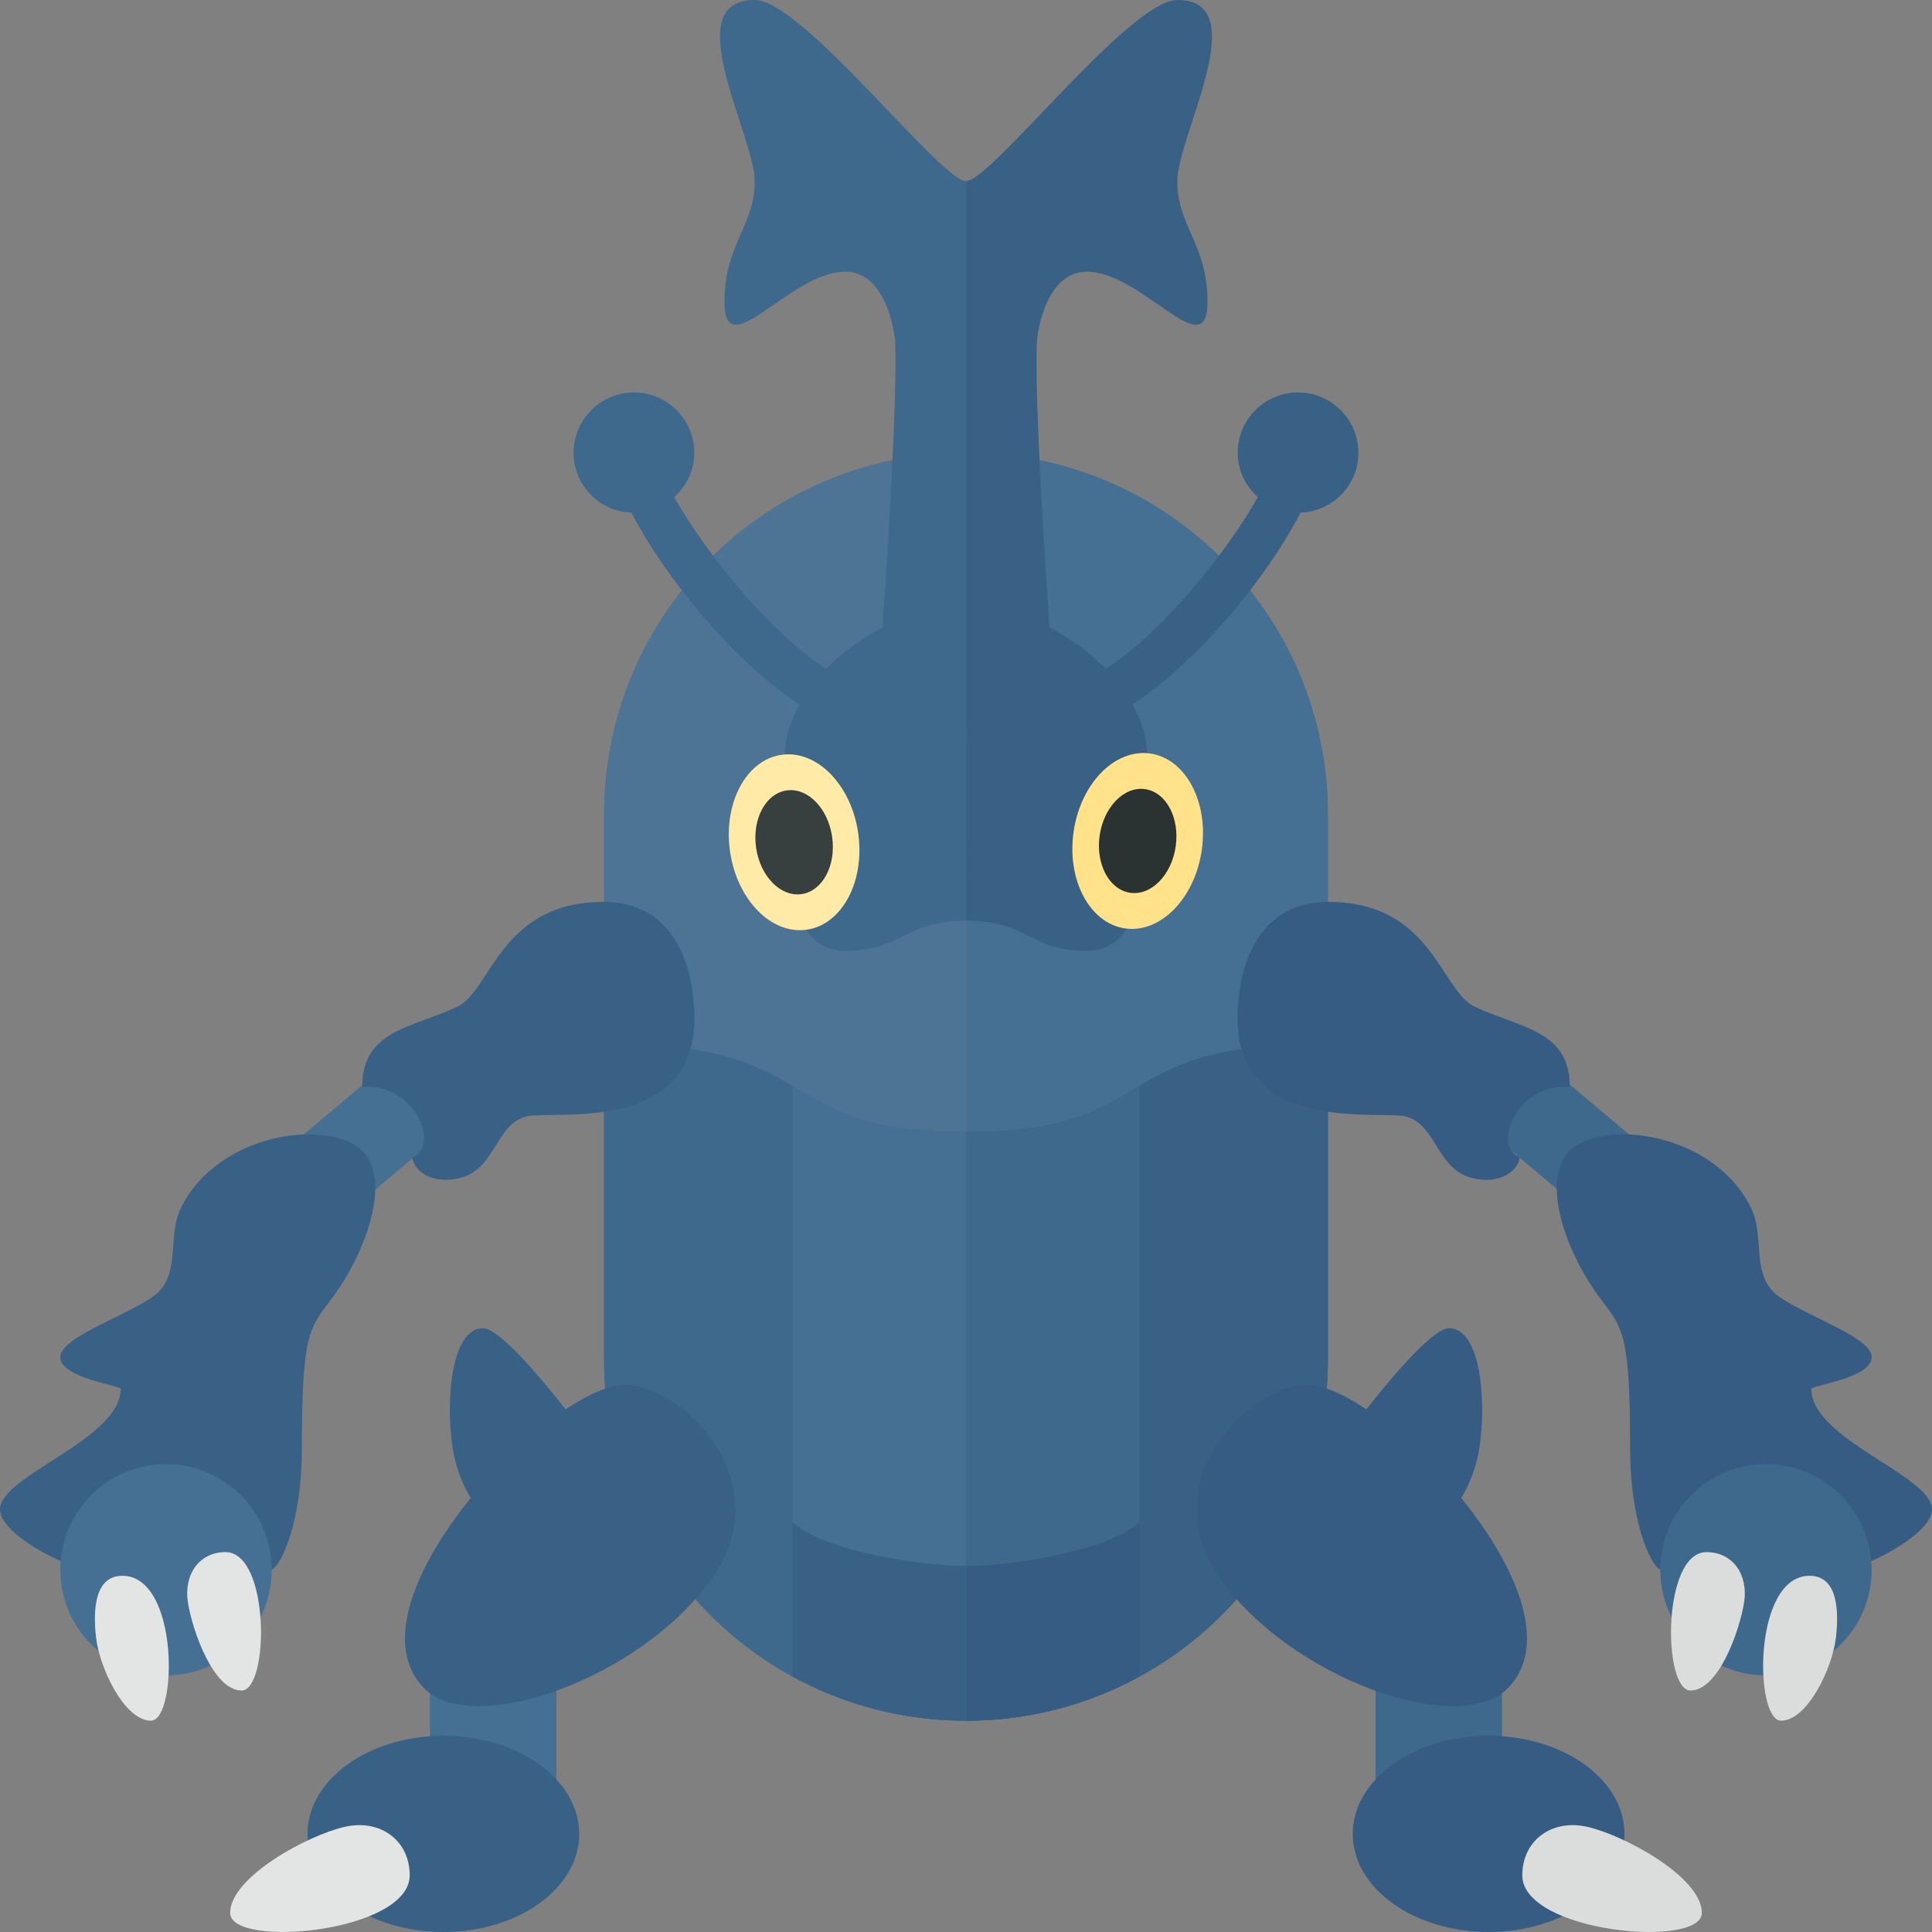 <?xml version="1.0" encoding="utf-8"?>
<!-- Generator: Adobe Illustrator 22.0.1, SVG Export Plug-In . SVG Version: 6.00 Build 0)  -->
<svg version="1.1" id="icons" xmlns="http://www.w3.org/2000/svg" xmlns:xlink="http://www.w3.org/1999/xlink" x="0px" y="0px"
	 width="32px" height="32px" viewBox="0 0 32 32" enable-background="new 0 0 32 32" xml:space="preserve">
<rect x="0" y="0" width="32" height="32" fill="#808080" stroke="none"/>
<rect x="7.123" y="27.25" transform="matrix(-1 -5.733914e-11 5.733914e-11 -1 16.339 57.25)" fill="#456F93" width="2.094" height="2.75"/>
<rect x="4.668" y="18.17" transform="matrix(-0.766 0.643 -0.643 -0.766 22.826 29.485)" fill="#456F93" width="2.747" height="1.461"/>
<g>
	<g>
		<path fill="#4D7495" d="M10.006,13.49v9.019c0,3.308,2.682,5.99,5.991,5.99v-21C12.688,7.5,10.006,10.182,10.006,13.49z"/>
	</g>
	<g>
		<path fill="#4D7495" d="M10.006,13.49v9.019c0,3.308,2.682,5.99,5.991,5.99v-21C12.688,7.5,10.006,10.182,10.006,13.49z"/>
	</g>
</g>
<path fill="#3E688C" d="M15.996,18.75v9.75c-3.308,0-5.991-2.682-5.991-5.99c0,0,0-3.541,0-5.229
	C13.781,17.281,12.688,18.75,15.996,18.75z"/>
<path fill="#396186" d="M10,14.938c-1.719,0-1.861,1.473-2.43,1.739C6.812,17.031,6,17.062,6,18
	c0.875-0.062,1.297,0.975,0.832,1.169c0.005,0.199,0.31,0.473,0.812,0.335c0.594-0.164,0.573-0.981,1.173-1.027
	c0.6-0.046,2.684,0.198,2.684-1.602C11.5,15.906,11.108,14.938,10,14.938z"/>
<path fill="#396186" d="M2,23c-0.092-0.069-0.954-0.177-1-0.5c-0.046-0.323,0.969-0.654,1.5-1s0.25-1,0.5-1.5
	c0.633-1.266,2.469-1.468,3-0.938c0.496,0.496,0.051,1.702-0.5,2.438C5.125,22,5,22.062,5,24c0,1.153-0.32,1.91-0.5,2
	c-0.084-0.758-0.802-1.604-1.771-1.604c-0.799,0-1.131,0.86-1.229,1.604C1.199,26.014,0,25.435,0,25C0,24.438,2,23.844,2,23z"/>
<ellipse fill="#396186" cx="7.344" cy="30.375" rx="2.25" ry="1.625"/>
<path fill="#396186" d="M10.344,22.938c-0.254,0-0.6,0.155-0.976,0.406C9.017,22.895,8.281,22,8,22c-0.531,0-0.625,1.219-0.5,2
	c0.056,0.348,0.184,0.623,0.297,0.812c-0.902,1.11-1.487,2.435-0.766,3.156c0.812,0.812,3.589-0.165,4.763-1.828
	C12.919,24.547,11.312,22.938,10.344,22.938z"/>
<path fill="#E3E5E5" d="M6.786,31.06c0-0.565-0.474-0.935-1.071-0.803c-0.61,0.135-1.903,0.833-1.903,1.427
	C3.812,32.279,6.786,32.012,6.786,31.06z"/>
<path fill="#456F93" d="M13.125,25.208c0.45,0.45,2.042,0.73,2.871,0.73V18.75c-1.699,0-2.238-0.387-2.871-0.764
	C13.125,19.628,13.125,23.753,13.125,25.208z"/>
<path fill="#396186" d="M13.125,27.767c0.853,0.467,1.831,0.733,2.871,0.733v-2.562c-0.83,0-2.422-0.28-2.871-0.73
	C13.125,26.014,13.125,26.914,13.125,27.767z"/>
<path fill="#3E688C" d="M16,3c-0.417,0-2.708-3-3.5-3c-1.292,0,0,2.25,0,3S12,4.042,12,5c0,1.083,1.083-0.5,2-0.5
	c0.661,0,0.822,0.966,0.828,1.199c0.027,0.98-0.106,3.173-0.211,4.694c-0.344,0.181-0.667,0.413-0.935,0.686
	c-0.956-0.62-2.016-1.957-2.515-2.845C11.369,8.051,11.5,7.793,11.5,7.5c0-0.552-0.448-1-1-1s-1,0.448-1,1
	c0,0.538,0.427,0.969,0.959,0.992c0.541,1.047,1.666,2.443,2.784,3.177C13.096,11.933,13,12.212,13,12.5c0,1.316-0.125,3.25,1,3.25
	c0.958,0,0.958-0.5,2-0.5L15.998,12H16V3z"/>
<ellipse transform="matrix(0.99 -0.143 0.143 0.99 -1.863 2.03)" fill="#FFEAA7" cx="13.154" cy="13.941" rx="1.072" ry="1.463"/>
<ellipse transform="matrix(0.99 -0.143 0.143 0.99 -1.863 2.03)" fill="#373F3F" cx="13.154" cy="13.941" rx="0.636" ry="0.867"/>
<circle fill="#456F93" cx="2.75" cy="26" r="1.75"/>
<path fill="#E3E5E5" d="M3.735,25.708c-0.438,0-0.694,0.376-0.623,0.831C3.187,27.017,3.538,28,4,28S4.474,25.708,3.735,25.708z"/>
<path fill="#E3E5E5" d="M2.028,26.1c-0.462,0-0.488,0.565-0.438,1.015C1.646,27.625,2.062,28.5,2.5,28.5S2.974,26.1,2.028,26.1z"/>
<rect x="22.784" y="27.25" fill="#3E688C" width="2.094" height="2.75"/>
<rect x="24.585" y="18.17" transform="matrix(0.766 0.643 -0.643 0.766 18.246 -12.27)" fill="#3E688C" width="2.747" height="1.461"/>
<g>
	<g>
		<path fill="#456F93" d="M21.994,13.49v9.019c0,3.308-2.682,5.99-5.991,5.99v-21C19.312,7.5,21.994,10.182,21.994,13.49z"/>
	</g>
	<g>
		<path fill="#456F93" d="M21.994,13.49v9.019c0,3.308-2.682,5.99-5.991,5.99v-21C19.312,7.5,21.994,10.182,21.994,13.49z"/>
	</g>
</g>
<g>
	<g>
		<path fill="#396186" d="M21.994,17.281c0,1.688,0,5.229,0,5.229c0,3.308-2.682,5.99-5.991,5.99v-9.75
			C19.312,18.75,18.219,17.281,21.994,17.281z"/>
	</g>
	<g>
		<path fill="#396186" d="M21.994,17.281c0,1.688,0,5.229,0,5.229c0,3.308-2.682,5.99-5.991,5.99v-9.75
			C19.312,18.75,18.219,17.281,21.994,17.281z"/>
	</g>
</g>
<path fill="#365C84" d="M22,14.938c1.719,0,1.861,1.473,2.43,1.739C25.188,17.031,26,17.062,26,18
	c-0.875-0.062-1.297,0.975-0.832,1.169c-0.005,0.199-0.31,0.473-0.812,0.335c-0.594-0.164-0.573-0.981-1.173-1.027
	c-0.6-0.046-2.684,0.198-2.684-1.602C20.5,15.906,20.892,14.938,22,14.938z"/>
<path fill="#365C84" d="M30,23c0.092-0.069,0.954-0.177,1-0.5c0.046-0.323-0.969-0.654-1.5-1s-0.25-1-0.5-1.5
	c-0.633-1.266-2.469-1.468-3-0.938c-0.496,0.496-0.051,1.702,0.5,2.438C26.875,22,27,22.062,27,24c0,1.153,0.32,1.91,0.5,2
	c0.084-0.758,0.802-1.604,1.771-1.604c0.799,0,1.131,0.86,1.229,1.604c0.301,0.014,1.5-0.565,1.5-1C32,24.438,30,23.844,30,23z"/>
<ellipse fill="#365C84" cx="24.656" cy="30.375" rx="2.25" ry="1.625"/>
<path fill="#365C84" d="M24.203,24.812c0.113-0.189,0.241-0.464,0.297-0.812c0.125-0.781,0.031-2-0.5-2
	c-0.281,0-1.017,0.895-1.368,1.343c-0.376-0.251-0.722-0.406-0.976-0.406c-0.969,0-2.576,1.609-1.451,3.203
	c1.174,1.663,3.951,2.641,4.763,1.828C25.69,27.247,25.105,25.922,24.203,24.812z"/>
<path fill="#DADDDC" d="M25.214,31.06c0-0.565,0.474-0.935,1.071-0.803c0.61,0.135,1.903,0.833,1.903,1.427
	C28.188,32.279,25.214,32.012,25.214,31.06z"/>
<path fill="#3E688C" d="M18.875,25.208c-0.45,0.45-2.042,0.73-2.871,0.73V18.75c1.699,0,2.238-0.387,2.871-0.764
	C18.875,19.628,18.875,23.753,18.875,25.208z"/>
<path fill="#365C84" d="M18.875,27.767c-0.853,0.467-1.831,0.733-2.871,0.733v-2.562c0.83,0,2.422-0.28,2.871-0.73
	C18.875,26.014,18.875,26.914,18.875,27.767z"/>
<path fill="#396186" d="M22.5,7.5c0-0.552-0.448-1-1-1s-1,0.448-1,1c0,0.293,0.131,0.551,0.333,0.734
	c-0.499,0.888-1.559,2.226-2.515,2.845c-0.268-0.273-0.591-0.505-0.935-0.686c-0.105-1.522-0.238-3.715-0.211-4.694
	C17.178,5.466,17.339,4.5,18,4.5c0.917,0,2,1.583,2,0.5c0-0.958-0.5-1.25-0.5-2s1.292-3,0-3c-0.792,0-3.083,3-3.5,3v9h0.002
	L16,15.25c1.042,0,1.042,0.5,2,0.5c1.125,0,1-1.934,1-3.25c0-0.288-0.096-0.567-0.242-0.832c1.118-0.734,2.243-2.13,2.784-3.177
	C22.073,8.469,22.5,8.038,22.5,7.5z"/>
<ellipse transform="matrix(0.143 -0.99 0.99 0.143 2.347 30.593)" fill="#FFE28A" cx="18.846" cy="13.941" rx="1.463" ry="1.072"/>
<ellipse transform="matrix(0.143 -0.99 0.99 0.143 2.347 30.593)" fill="#2B3332" cx="18.846" cy="13.941" rx="0.867" ry="0.636"/>
<circle fill="#3E688C" cx="29.25" cy="26" r="1.75"/>
<path fill="#DADDDC" d="M28.265,25.708c0.438,0,0.694,0.376,0.623,0.831C28.813,27.017,28.462,28,28,28S27.526,25.708,28.265,25.708
	z"/>
<path fill="#DADDDC" d="M29.972,26.1c0.462,0,0.488,0.565,0.438,1.015c-0.057,0.51-0.472,1.385-0.911,1.385S29.026,26.1,29.972,26.1
	z"/>
</svg>
